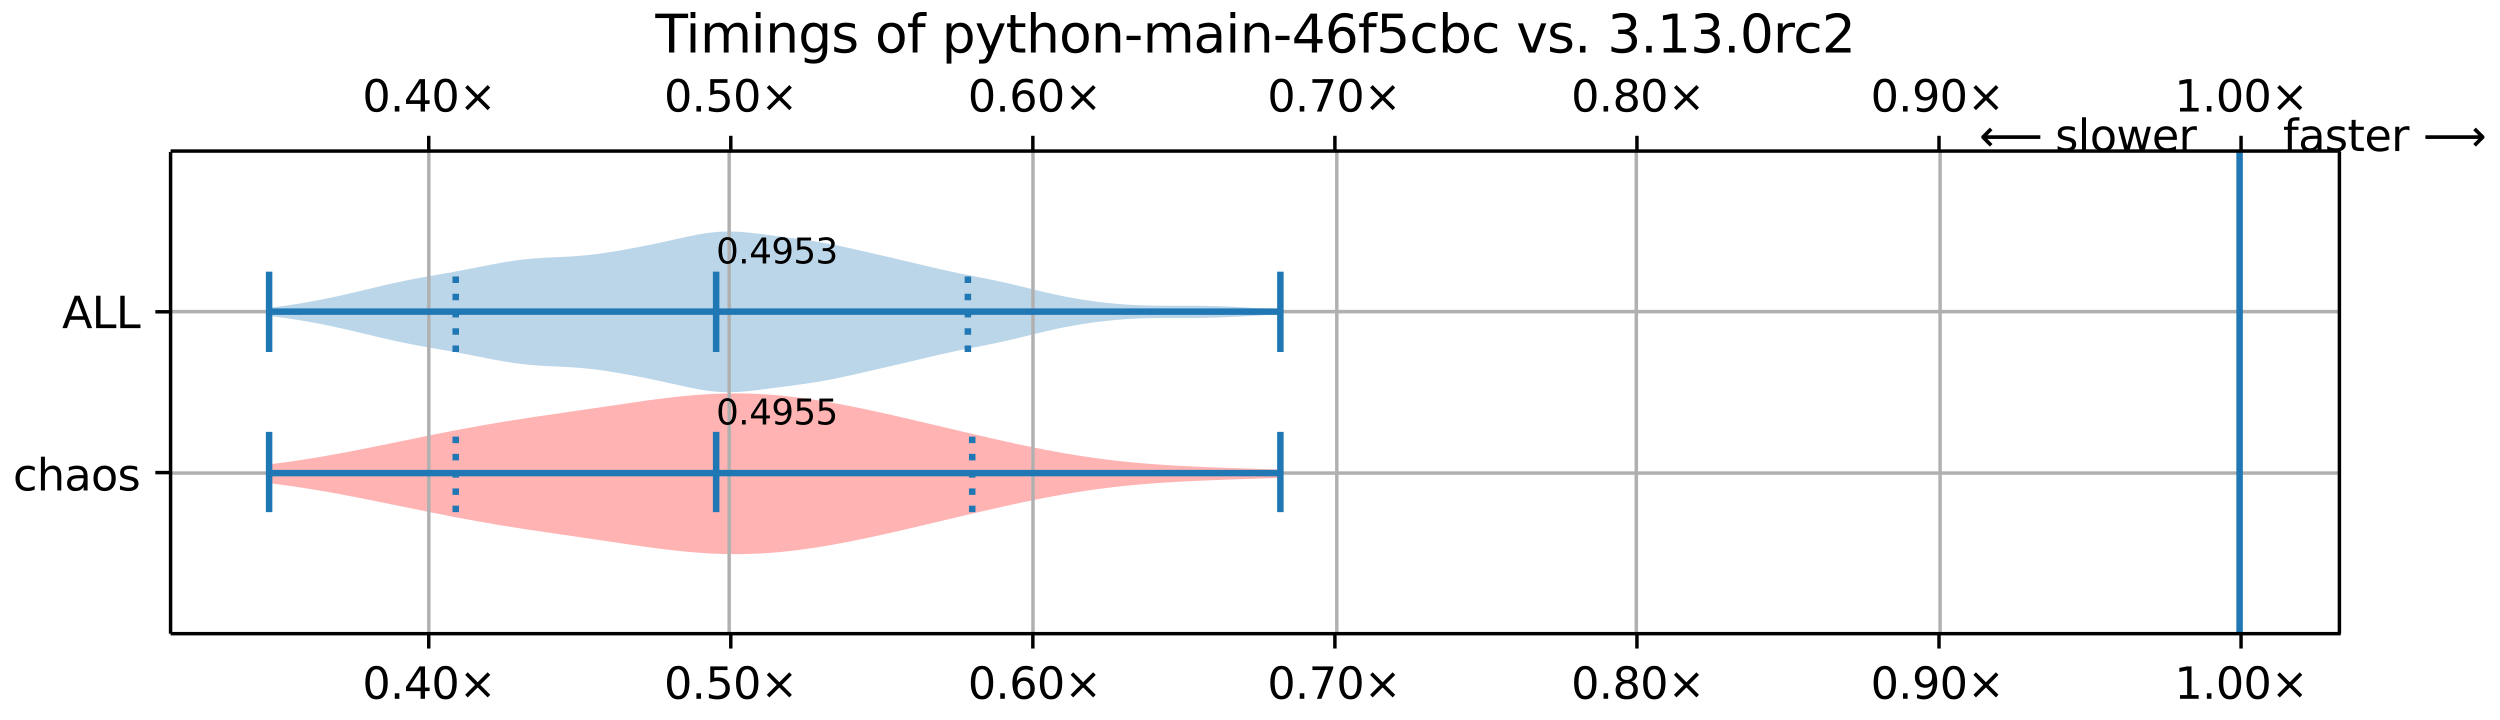 <?xml version="1.0" encoding="UTF-8"?>
<!DOCTYPE svg  PUBLIC '-//W3C//DTD SVG 1.1//EN'  'http://www.w3.org/Graphics/SVG/1.1/DTD/svg11.dtd'>
<svg width="576pt" height="166pt" version="1.1" viewBox="0 0 576 166" xmlns="http://www.w3.org/2000/svg" xmlns:xlink="http://www.w3.org/1999/xlink">
<defs>
<style type="text/css">*{stroke-linejoin: round; stroke-linecap: butt}</style>
</defs>
<path d="m0 166h576v-166h-576z" fill="#fff"/>
<path d="m39.3 146h500v-111h-500z" fill="#fff"/>
<path d="m62 107v4.32l2.35 0.298 2.35 0.322 2.35 0.345 2.35 0.368 2.35 0.389 2.35 0.409 2.35 0.428 2.35 0.444 2.35 0.457 2.35 0.468 2.35 0.476 2.35 0.481 9.41 1.92 4.71 0.922 2.35 0.445 2.35 0.433 2.35 0.419 2.35 0.406 2.35 0.393 4.71 0.751 25.9 3.81 2.35 0.326 2.35 0.312 2.35 0.292 2.35 0.266 2.35 0.235 2.35 0.198 2.35 0.157 2.35 0.111 2.35 0.063 2.35 0.012 2.35-0.04 2.35-0.092 2.35-0.143 2.35-0.193 2.35-0.24 2.35-0.284 2.35-0.325 2.35-0.363 2.35-0.397 2.35-0.427 2.35-0.454 2.35-0.477 2.35-0.497 2.35-0.513 4.71-1.06 14.1-3.33 2.35-0.552 2.35-0.546 2.35-0.538 2.35-0.528 2.35-0.515 2.35-0.501 2.35-0.484 2.35-0.464 2.35-0.442 2.35-0.418 2.35-0.392 2.35-0.365 2.35-0.337 2.35-0.308 2.35-0.28 2.35-0.252 2.35-0.226 2.35-0.201 2.35-0.178 2.35-0.157 2.35-0.139 2.35-0.124 2.35-0.111 2.35-0.1 2.35-0.092 2.35-0.086 2.35-0.082 2.35-0.08 7.06-0.233v-1.91l-7.06-0.233-2.35-0.08-2.35-0.082-2.35-0.086-2.35-0.092-2.35-0.1-2.35-0.111-2.35-0.124-2.35-0.139-2.35-0.157-2.35-0.178-2.35-0.201-2.35-0.226-2.35-0.252-2.35-0.28-2.35-0.308-2.35-0.337-2.35-0.365-2.35-0.392-2.35-0.418-2.35-0.442-2.35-0.464-2.35-0.484-2.35-0.501-2.35-0.515-2.35-0.528-2.35-0.538-2.35-0.546-2.35-0.552-2.35-0.556-11.8-2.77-4.71-1.06-2.35-0.513-2.35-0.497-2.35-0.477-2.35-0.454-2.35-0.427-2.35-0.397-2.35-0.363-2.35-0.325-2.35-0.284-2.35-0.24-2.35-0.193-2.35-0.143-2.35-0.092-2.35-0.04-2.35 0.012-2.35 0.063-2.35 0.111-2.35 0.157-2.35 0.198-2.35 0.235-2.35 0.266-2.35 0.292-2.35 0.312-25.9 3.78-4.71 0.731-2.35 0.381-2.35 0.393-2.35 0.406-2.35 0.419-2.35 0.433-4.71 0.901-14.1 2.87-2.35 0.476-2.35 0.468-2.35 0.457-2.35 0.444-2.35 0.428-2.35 0.409-2.35 0.389-2.35 0.368-2.35 0.345-2.35 0.322-2.35 0.298z" clip-path="url(#b)" fill="#f00" fill-opacity=".3"/>
<path d="m62 70.9v1.89l2.35 0.29 2.35 0.331 2.35 0.37 2.35 0.405 2.35 0.44 2.35 0.475 2.35 0.508 2.35 0.538 2.35 0.559 4.71 1.13 2.35 0.537 2.35 0.504 2.35 0.467 2.35 0.437 4.71 0.831 2.35 0.422 2.35 0.439 2.35 0.456 4.71 0.921 2.35 0.425 2.35 0.369 2.35 0.297 2.35 0.219 2.35 0.153 4.71 0.224 2.35 0.141 2.35 0.197 2.35 0.264 2.35 0.327 2.35 0.377 2.35 0.412 2.35 0.437 2.35 0.459 2.35 0.485 2.35 0.511 4.71 1.05 2.35 0.472 2.35 0.377 2.35 0.242 2.35 0.084 2.35-0.069 2.35-0.193 2.35-0.273 4.71-0.623 4.71-0.621 2.35-0.335 2.35-0.376 2.35-0.427 2.35-0.476 2.35-0.513 11.8-2.71 4.71-1.12 2.35-0.556 2.35-0.538 2.35-0.512 2.35-0.483 2.35-0.464 2.35-0.461 2.35-0.476 2.35-0.507 2.35-0.542 4.71-1.15 2.35-0.566 2.35-0.532 2.35-0.485 2.35-0.433 2.35-0.38 2.35-0.33 2.35-0.281 2.35-0.233 2.35-0.182 2.35-0.131 2.35-0.082 2.35-0.04 2.35-0.011 4.71 0.003 2.35-0.015 2.35-0.038 2.35-0.064 2.35-0.089 2.35-0.111 9.41-0.535v-1.13l-2.35-0.135-7.06-0.4-2.35-0.111-2.35-0.089-2.35-0.064-2.35-0.038-2.35-0.015-4.71 0.003-2.35-0.011-2.35-0.04-2.35-0.082-2.35-0.131-2.35-0.182-2.35-0.233-2.35-0.281-2.35-0.33-2.35-0.38-2.35-0.433-2.35-0.485-2.35-0.532-2.35-0.566-4.71-1.15-2.35-0.542-2.35-0.507-2.35-0.476-2.35-0.461-2.35-0.464-2.35-0.483-2.35-0.512-2.35-0.538-2.35-0.556-7.06-1.67-9.41-2.16-2.35-0.513-2.35-0.476-2.35-0.427-2.35-0.376-2.35-0.335-4.71-0.621-4.71-0.623-2.35-0.273-2.35-0.193-2.35-0.069-2.35 0.084-2.35 0.242-2.35 0.377-2.35 0.472-4.71 1.05-2.35 0.511-2.35 0.485-2.35 0.459-2.35 0.437-2.35 0.412-2.35 0.377-2.35 0.327-2.35 0.264-2.35 0.197-2.35 0.141-4.71 0.224-2.35 0.153-2.35 0.219-2.35 0.297-2.35 0.369-2.35 0.425-4.71 0.921-2.35 0.456-2.35 0.439-2.35 0.422-4.71 0.831-2.35 0.437-2.35 0.467-2.35 0.504-2.35 0.537-4.71 1.13-2.35 0.559-2.35 0.538-2.35 0.508-2.35 0.475-2.35 0.44-2.35 0.405-2.35 0.37-2.35 0.331-2.35 0.29z" clip-path="url(#b)" fill="#1f77b4" fill-opacity=".3"/>
<path d="m98.8 146v-111" clip-path="url(#b)" fill="none" stroke="#b0b0b0" stroke-linecap="square" stroke-width=".8"/>
<defs>
<path id="e" d="m0 0v3.5" stroke="#000" stroke-width=".8"/>
</defs>
<use x="98.781" y="145.922" stroke="#000000" stroke-width=".8" xlink:href="#e"/>
<defs>
<path id="f" d="m0 0v-3.5" stroke="#000" stroke-width=".8"/>
</defs>
<use x="98.781" y="34.796" stroke="#000000" stroke-width=".8" xlink:href="#f"/>
<g transform="translate(83.5 161) scale(.1 -.1)">
<defs>
<path id="a" transform="scale(.016)" d="m2034 4250q-487 0-733-480-245-479-245-1442 0-959 245-1439 246-480 733-480 491 0 736 480 246 480 246 1439 0 963-246 1442-245 480-736 480zm0 500q785 0 1199-621 414-620 414-1801 0-1178-414-1799-414-620-1199-620-784 0-1198 620-414 621-414 1799 0 1181 414 1801 414 621 1198 621z"/>
<path id="c" transform="scale(.016)" d="m684 794h660v-794h-660v794z"/>
<path id="i" transform="scale(.016)" d="m2419 4116-1594-2491h1594v2491zm-166 550h794v-3041h666v-525h-666v-1100h-628v1100h-2106v609l1940 2957z"/>
<path id="d" transform="scale(.016)" d="m4488 3438-1429-1435 1429-1428-372-378-1435 1434-1434-1434-369 378 1425 1428-1425 1435 369 378 1434-1435 1435 1435 372-378z"/>
</defs>
<use xlink:href="#a"/>
<use x="63.623" xlink:href="#c"/>
<use x="95.41" xlink:href="#i"/>
<use x="159.033" xlink:href="#a"/>
<use x="222.656" xlink:href="#d"/>
</g>
<g transform="translate(83.5 25.7) scale(.1 -.1)">
<use xlink:href="#a"/>
<use x="63.623" xlink:href="#c"/>
<use x="95.41" xlink:href="#i"/>
<use x="159.033" xlink:href="#a"/>
<use x="222.656" xlink:href="#d"/>
</g>
<path d="m168 146v-111" clip-path="url(#b)" fill="none" stroke="#b0b0b0" stroke-linecap="square" stroke-width=".8"/>
<use x="168.374" y="145.922" stroke="#000000" stroke-width=".8" xlink:href="#e"/>
<use x="168.374" y="34.796" stroke="#000000" stroke-width=".8" xlink:href="#f"/>
<g transform="translate(153 161) scale(.1 -.1)">
<defs>
<path id="g" transform="scale(.016)" d="m691 4666h2478v-532h-1900v-1143q137 47 274 70 138 23 276 23 781 0 1237-428 457-428 457-1159 0-753-469-1171-469-417-1322-417-294 0-599 50-304 50-629 150v635q281-153 581-228t634-75q541 0 856 284 316 284 316 772 0 487-316 771-315 285-856 285-253 0-505-56-251-56-513-175v2344z"/>
</defs>
<use xlink:href="#a"/>
<use x="63.623" xlink:href="#c"/>
<use x="95.41" xlink:href="#g"/>
<use x="159.033" xlink:href="#a"/>
<use x="222.656" xlink:href="#d"/>
</g>
<g transform="translate(153 25.7) scale(.1 -.1)">
<use xlink:href="#a"/>
<use x="63.623" xlink:href="#c"/>
<use x="95.41" xlink:href="#g"/>
<use x="159.033" xlink:href="#a"/>
<use x="222.656" xlink:href="#d"/>
</g>
<path d="m238 146v-111" clip-path="url(#b)" fill="none" stroke="#b0b0b0" stroke-linecap="square" stroke-width=".8"/>
<use x="237.967" y="145.922" stroke="#000000" stroke-width=".8" xlink:href="#e"/>
<use x="237.967" y="34.796" stroke="#000000" stroke-width=".8" xlink:href="#f"/>
<g transform="translate(223 161) scale(.1 -.1)">
<defs>
<path id="r" transform="scale(.016)" d="m2113 2584q-425 0-674-291-248-290-248-796 0-503 248-796 249-292 674-292t673 292q248 293 248 796 0 506-248 796-248 291-673 291zm1253 1979v-575q-238 112-480 171-242 60-480 60-625 0-955-422-329-422-376-1275 184 272 462 417 279 145 613 145 703 0 1111-427 408-426 408-1160 0-719-425-1154-425-434-1131-434-810 0-1238 620-428 621-428 1799 0 1106 525 1764t1409 658q238 0 480-47t505-140z"/>
</defs>
<use xlink:href="#a"/>
<use x="63.623" xlink:href="#c"/>
<use x="95.41" xlink:href="#r"/>
<use x="159.033" xlink:href="#a"/>
<use x="222.656" xlink:href="#d"/>
</g>
<g transform="translate(223 25.7) scale(.1 -.1)">
<use xlink:href="#a"/>
<use x="63.623" xlink:href="#c"/>
<use x="95.41" xlink:href="#r"/>
<use x="159.033" xlink:href="#a"/>
<use x="222.656" xlink:href="#d"/>
</g>
<path d="m308 146v-111" clip-path="url(#b)" fill="none" stroke="#b0b0b0" stroke-linecap="square" stroke-width=".8"/>
<use x="307.56" y="145.922" stroke="#000000" stroke-width=".8" xlink:href="#e"/>
<use x="307.56" y="34.796" stroke="#000000" stroke-width=".8" xlink:href="#f"/>
<g transform="translate(292 161) scale(.1 -.1)">
<defs>
<path id="ab" transform="scale(.016)" d="m525 4666h3e3v-269l-1694-4397h-659l1594 4134h-2241v532z"/>
</defs>
<use xlink:href="#a"/>
<use x="63.623" xlink:href="#c"/>
<use x="95.41" xlink:href="#ab"/>
<use x="159.033" xlink:href="#a"/>
<use x="222.656" xlink:href="#d"/>
</g>
<g transform="translate(292 25.7) scale(.1 -.1)">
<use xlink:href="#a"/>
<use x="63.623" xlink:href="#c"/>
<use x="95.41" xlink:href="#ab"/>
<use x="159.033" xlink:href="#a"/>
<use x="222.656" xlink:href="#d"/>
</g>
<path d="m377 146v-111" clip-path="url(#b)" fill="none" stroke="#b0b0b0" stroke-linecap="square" stroke-width=".8"/>
<use x="377.152" y="145.922" stroke="#000000" stroke-width=".8" xlink:href="#e"/>
<use x="377.152" y="34.796" stroke="#000000" stroke-width=".8" xlink:href="#f"/>
<g transform="translate(362 161) scale(.1 -.1)">
<defs>
<path id="aa" transform="scale(.016)" d="m2034 2216q-450 0-708-241-257-241-257-662 0-422 257-663 258-241 708-241t709 242q260 243 260 662 0 421-258 662-257 241-711 241zm-631 268q-406 100-633 378-226 279-226 679 0 559 398 884 399 325 1092 325 697 0 1094-325t397-884q0-400-227-679-226-278-629-378 456-106 710-416 255-309 255-755 0-679-414-1042-414-362-1186-362-771 0-1186 362-414 363-414 1042 0 446 256 755 257 310 713 416zm-231 997q0-362 226-565 227-203 636-203 407 0 636 203 230 203 230 565 0 363-230 566-229 203-636 203-409 0-636-203-226-203-226-566z"/>
</defs>
<use xlink:href="#a"/>
<use x="63.623" xlink:href="#c"/>
<use x="95.41" xlink:href="#aa"/>
<use x="159.033" xlink:href="#a"/>
<use x="222.656" xlink:href="#d"/>
</g>
<g transform="translate(362 25.7) scale(.1 -.1)">
<use xlink:href="#a"/>
<use x="63.623" xlink:href="#c"/>
<use x="95.41" xlink:href="#aa"/>
<use x="159.033" xlink:href="#a"/>
<use x="222.656" xlink:href="#d"/>
</g>
<path d="m447 146v-111" clip-path="url(#b)" fill="none" stroke="#b0b0b0" stroke-linecap="square" stroke-width=".8"/>
<use x="446.745" y="145.922" stroke="#000000" stroke-width=".8" xlink:href="#e"/>
<use x="446.745" y="34.796" stroke="#000000" stroke-width=".8" xlink:href="#f"/>
<g transform="translate(431 161) scale(.1 -.1)">
<defs>
<path id="l" transform="scale(.016)" d="m703 97v575q238-113 481-172 244-59 479-59 625 0 954 420 330 420 377 1277-181-269-460-413-278-144-615-144-700 0-1108 423-408 424-408 1159 0 718 425 1152 425 435 1131 435 810 0 1236-621 427-620 427-1801 0-1103-524-1761-523-658-1407-658-238 0-482 47-243 47-506 141zm1256 1978q425 0 673 290 249 291 249 798 0 503-249 795-248 292-673 292t-673-292-248-795q0-507 248-798 248-290 673-290z"/>
</defs>
<use xlink:href="#a"/>
<use x="63.623" xlink:href="#c"/>
<use x="95.41" xlink:href="#l"/>
<use x="159.033" xlink:href="#a"/>
<use x="222.656" xlink:href="#d"/>
</g>
<g transform="translate(431 25.7) scale(.1 -.1)">
<use xlink:href="#a"/>
<use x="63.623" xlink:href="#c"/>
<use x="95.41" xlink:href="#l"/>
<use x="159.033" xlink:href="#a"/>
<use x="222.656" xlink:href="#d"/>
</g>
<path d="m516 146v-111" clip-path="url(#b)" fill="none" stroke="#b0b0b0" stroke-linecap="square" stroke-width=".8"/>
<use x="516.338" y="145.922" stroke="#000000" stroke-width=".8" xlink:href="#e"/>
<use x="516.338" y="34.796" stroke="#000000" stroke-width=".8" xlink:href="#f"/>
<g transform="translate(501 161) scale(.1 -.1)">
<defs>
<path id="t" transform="scale(.016)" d="m794 531h1031v3560l-1122-225v575l1116 225h631v-4135h1031v-531h-2687v531z"/>
</defs>
<use xlink:href="#t"/>
<use x="63.623" xlink:href="#c"/>
<use x="95.41" xlink:href="#a"/>
<use x="159.033" xlink:href="#a"/>
<use x="222.656" xlink:href="#d"/>
</g>
<g transform="translate(501 25.7) scale(.1 -.1)">
<use xlink:href="#t"/>
<use x="63.623" xlink:href="#c"/>
<use x="95.41" xlink:href="#a"/>
<use x="159.033" xlink:href="#a"/>
<use x="222.656" xlink:href="#d"/>
</g>
<path d="m39.3 109h500" clip-path="url(#b)" fill="none" stroke="#b0b0b0" stroke-linecap="square" stroke-width=".8"/>
<defs>
<path id="u" d="m0 0h-3.5" stroke="#000" stroke-width=".8"/>
</defs>
<use x="39.292" y="108.88" stroke="#000000" stroke-width=".8" xlink:href="#u"/>
<g transform="translate(3 113) scale(.1 -.1)">
<defs>
<path id="k" transform="scale(.016)" d="m3122 3366v-538q-244 135-489 202t-495 67q-560 0-870-355-309-354-309-995t309-996q310-354 870-354 250 0 495 67t489 202v-532q-241-112-499-168-257-57-548-57-791 0-1257 497-465 497-465 1341 0 856 470 1346 471 491 1290 491 265 0 518-55 253-54 491-163z"/>
<path id="x" transform="scale(.016)" d="m3513 2113v-2113h-575v2094q0 497-194 743-194 247-581 247-466 0-735-297-269-296-269-809v-1978h-578v4863h578v-1907q207 316 486 472 280 156 646 156 603 0 912-373 310-373 310-1098z"/>
<path id="q" transform="scale(.016)" d="m2194 1759q-697 0-966-159t-269-544q0-306 202-486 202-179 548-179 479 0 768 339t289 901v128h-572zm1147 238v-2e3h-575v531q-197-318-491-470t-719-152q-537 0-855 302-317 302-317 808 0 590 395 890 396 300 1180 300h807v57q0 397-261 614t-733 217q-300 0-585-72-284-72-546-216v532q315 122 612 182 297 61 578 61 760 0 1135-394 375-393 375-1193z"/>
<path id="j" transform="scale(.016)" d="m1959 3097q-462 0-731-361t-269-989 267-989q268-361 733-361 460 0 728 362 269 363 269 988 0 622-269 986-268 364-728 364zm0 487q750 0 1178-488 429-487 429-1349 0-859-429-1349-428-489-1178-489-753 0-1180 489-426 490-426 1349 0 862 426 1349 427 488 1180 488z"/>
<path id="h" transform="scale(.016)" d="m2834 3397v-544q-243 125-506 187-262 63-544 63-428 0-642-131t-214-394q0-200 153-314t616-217l197-44q612-131 870-370t258-667q0-488-386-773-386-284-1061-284-281 0-586 55t-642 164v594q319-166 628-249 309-82 613-82 406 0 624 139 219 139 219 392 0 234-158 359-157 125-692 241l-200 47q-534 112-772 345-237 233-237 639 0 494 350 762 350 269 994 269 318 0 599-47 282-46 519-140z"/>
</defs>
<use xlink:href="#k"/>
<use x="54.98" xlink:href="#x"/>
<use x="118.359" xlink:href="#q"/>
<use x="179.639" xlink:href="#j"/>
<use x="240.82" xlink:href="#h"/>
</g>
<path d="m39.3 71.8h500" clip-path="url(#b)" fill="none" stroke="#b0b0b0" stroke-linecap="square" stroke-width=".8"/>
<use x="39.292" y="71.838" stroke="#000000" stroke-width=".8" xlink:href="#u"/>
<g transform="translate(14.3 75.6) scale(.1 -.1)">
<defs>
<path id="al" transform="scale(.016)" d="m2188 4044-857-2322h1716l-859 2322zm-357 622h716l1778-4666h-656l-425 1197h-2103l-425-1197h-666l1781 4666z"/>
<path id="z" transform="scale(.016)" d="m628 4666h631v-4135h2272v-531h-2903v4666z"/>
</defs>
<use xlink:href="#al"/>
<use x="68.408" xlink:href="#z"/>
<use x="124.121" xlink:href="#z"/>
</g>
<path d="m516 146v-111" clip-path="url(#b)" fill="none" stroke="#1f77b4" stroke-linecap="square" stroke-width="1.5"/>
<g fill="none" stroke="#1f77b4" stroke-width="1.5">
<path d="m165 118v-18.5" clip-path="url(#b)"/>
<path d="m165 81.1v-18.5" clip-path="url(#b)"/>
</g>
<g fill="none" stroke="#1f77b4" stroke-width="1.5">
<path d="m295 118v-18.5" clip-path="url(#b)"/>
<path d="m295 81.1v-18.5" clip-path="url(#b)"/>
</g>
<g fill="none" stroke="#1f77b4" stroke-width="1.5">
<path d="m62 118v-18.5" clip-path="url(#b)"/>
<path d="m62 81.1v-18.5" clip-path="url(#b)"/>
</g>
<g fill="none" stroke="#1f77b4" stroke-width="1.5">
<path d="m62 109h233" clip-path="url(#b)"/>
<path d="m62 71.8h233" clip-path="url(#b)"/>
</g>
<g fill="none" stroke="#1f77b4" stroke-dasharray="1.5,2.475" stroke-width="1.5">
<path d="m105 118v-18.5" clip-path="url(#b)"/>
<path d="m224 118v-18.5" clip-path="url(#b)"/>
<path d="m105 81.1v-18.5" clip-path="url(#b)"/>
<path d="m223 81.1v-18.5" clip-path="url(#b)"/>
</g>
<path d="m39.3 146v-111" fill="none" stroke="#000" stroke-linecap="square" stroke-width=".8"/>
<path d="m539 146v-111" fill="none" stroke="#000" stroke-linecap="square" stroke-width=".8"/>
<path d="m39.3 146h500" fill="none" stroke="#000" stroke-linecap="square" stroke-width=".8"/>
<path d="m39.3 34.8h500" fill="none" stroke="#000" stroke-linecap="square" stroke-width=".8"/>
<g transform="translate(165 97.8) scale(.08 -.08)">
<use xlink:href="#a"/>
<use x="63.623" xlink:href="#c"/>
<use x="95.41" xlink:href="#i"/>
<use x="159.033" xlink:href="#l"/>
<use x="222.656" xlink:href="#g"/>
<use x="286.279" xlink:href="#g"/>
</g>
<g transform="translate(165 60.7) scale(.08 -.08)">
<defs>
<path id="s" transform="scale(.016)" d="m2597 2516q453-97 707-404 255-306 255-756 0-690-475-1069-475-378-1350-378-293 0-604 58t-642 174v609q262-153 574-231 313-78 654-78 593 0 904 234t311 681q0 413-289 645-289 233-804 233h-544v519h569q465 0 712 186t247 536q0 359-255 551-254 193-729 193-260 0-557-57-297-56-653-174v562q360 100 674 150t592 50q719 0 1137-327 419-326 419-882 0-388-222-655t-631-370z"/>
</defs>
<use xlink:href="#a"/>
<use x="63.623" xlink:href="#c"/>
<use x="95.41" xlink:href="#i"/>
<use x="159.033" xlink:href="#l"/>
<use x="222.656" xlink:href="#g"/>
<use x="286.279" xlink:href="#s"/>
</g>
<g transform="translate(526 34.8) scale(.1 -.1)">
<defs>
<path id="p" transform="scale(.016)" d="m2375 4863v-479h-550q-309 0-430-125-120-125-120-450v-309h947v-447h-947v-3053h-578v3053h-550v447h550v244q0 584 272 851 272 268 862 268h544z"/>
<path id="v" transform="scale(.016)" d="m1172 4494v-994h1184v-447h-1184v-1900q0-428 117-550t477-122h590v-481h-590q-666 0-919 248-253 249-253 905v1900h-422v447h422v994h578z"/>
<path id="y" transform="scale(.016)" d="m3597 1894v-281h-2644q38-594 358-905t892-311q331 0 642 81t618 244v-544q-310-131-635-200t-659-69q-838 0-1327 487-489 488-489 1320 0 859 464 1363 464 505 1252 505 706 0 1117-455 411-454 411-1235zm-575 169q-6 471-264 752-258 282-683 282-481 0-770-272t-333-766l2050 4z"/>
<path id="m" transform="scale(.016)" d="m2631 2963q-97 56-211 82-114 27-251 27-488 0-749-317t-261-911v-1844h-578v3500h578v-544q182 319 472 473 291 155 707 155 59 0 131-8 72-7 159-23l3-590z"/>
<path id="an" transform="scale(.016)" d="m8863 2147v-281l-1229-1228-375 375 729 728h-7622v531h7622l-729 728 375 375 1229-1228z"/>
</defs>
<use xlink:href="#p"/>
<use x="35.205" xlink:href="#q"/>
<use x="96.484" xlink:href="#h"/>
<use x="148.584" xlink:href="#v"/>
<use x="187.793" xlink:href="#y"/>
<use x="249.316" xlink:href="#m"/>
<use x="290.43" xlink:href="#DejaVuSans-20"/>
<use x="322.217" xlink:href="#an"/>
</g>
<g transform="translate(456 34.8) scale(.1 -.1)">
<defs>
<path id="ao" transform="scale(.016)" d="m313 1866v281l1228 1228 375-375-728-728h7621v-531h-7621l728-728-375-375-1228 1228z"/>
<path id="ah" transform="scale(.016)" d="m603 4863h575v-4863h-575v4863z"/>
<path id="ae" transform="scale(.016)" d="m269 3500h575l719-2731 715 2731h678l719-2731 716 2731h575l-916-3500h-678l-753 2869-756-2869h-679l-915 3500z"/>
</defs>
<use xlink:href="#ao"/>
<use x="143.359" xlink:href="#DejaVuSans-20"/>
<use x="175.146" xlink:href="#h"/>
<use x="227.246" xlink:href="#ah"/>
<use x="255.029" xlink:href="#j"/>
<use x="316.211" xlink:href="#ae"/>
<use x="397.998" xlink:href="#y"/>
<use x="459.521" xlink:href="#m"/>
</g>
<g transform="translate(151 12.1) scale(.12 -.12)">
<defs>
<path id="ak" transform="scale(.016)" d="m-19 4666h3947v-532h-1656v-4134h-634v4134h-1657v532z"/>
<path id="o" transform="scale(.016)" d="m603 3500h575v-3500h-575v3500zm0 1363h575v-729h-575v729z"/>
<path id="w" transform="scale(.016)" d="m3328 2828q216 388 516 572t706 184q547 0 844-383 297-382 297-1088v-2113h-578v2094q0 503-179 746-178 244-543 244-447 0-707-297-259-296-259-809v-1978h-578v2094q0 506-178 748t-550 242q-441 0-701-298-259-298-259-808v-1978h-578v3500h578v-544q197 322 472 475t653 153q382 0 649-194 267-193 395-562z"/>
<path id="n" transform="scale(.016)" d="m3513 2113v-2113h-575v2094q0 497-194 743-194 247-581 247-466 0-735-297-269-296-269-809v-1978h-578v3500h578v-544q207 316 486 472 280 156 646 156 603 0 912-373 310-373 310-1098z"/>
<path id="ai" transform="scale(.016)" d="m2906 1791q0 625-258 968-257 344-723 344-462 0-720-344-258-343-258-968 0-622 258-966t720-344q466 0 723 344 258 344 258 966zm575-1357q0-893-397-1329-396-436-1215-436-303 0-572 45t-522 139v559q253-137 500-202 247-66 503-66 566 0 847 295t281 892v285q-178-310-456-463t-666-153q-643 0-1037 490-394 491-394 1301 0 812 394 1302 394 491 1037 491 388 0 666-153t456-462v531h575v-3066z"/>
<path id="ag" transform="scale(.016)" d="m1159 525v-1856h-578v4831h578v-531q182 312 458 463 277 152 661 152 638 0 1036-506 399-506 399-1331t-399-1332q-398-506-1036-506-384 0-661 152-276 152-458 464zm1957 1222q0 634-261 995t-717 361q-457 0-718-361t-261-995 261-995 718-361q456 0 717 361t261 995z"/>
<path id="ad" transform="scale(.016)" d="m2059-325q-243-625-475-815-231-191-618-191h-460v481h338q237 0 368 113 132 112 291 531l103 262-1415 3444h609l1094-2737 1094 2737h609l-1538-3825z"/>
<path id="ac" transform="scale(.016)" d="m313 2009h1684v-512h-1684v512z"/>
<path id="aj" transform="scale(.016)" d="m3116 1747q0 634-261 995t-717 361q-457 0-718-361t-261-995 261-995 718-361q456 0 717 361t261 995zm-1957 1222q182 312 458 463 277 152 661 152 638 0 1036-506 399-506 399-1331t-399-1332q-398-506-1036-506-384 0-661 152-276 152-458 464v-525h-578v4863h578v-1894z"/>
<path id="af" transform="scale(.016)" d="m191 3500h609l1094-2937 1094 2937h609l-1313-3500h-781l-1312 3500z"/>
<path id="am" transform="scale(.016)" d="m1228 531h2203v-531h-2962v531q359 372 979 998 621 627 780 809 303 340 423 576 121 236 121 464 0 372-261 606-261 235-680 235-297 0-627-103-329-103-704-313v638q381 153 712 231 332 78 607 78 725 0 1156-363 431-362 431-968 0-288-108-546-107-257-392-607-78-91-497-524-418-433-1181-1211z"/>
</defs>
<use xlink:href="#ak"/>
<use x="57.959" xlink:href="#o"/>
<use x="85.742" xlink:href="#w"/>
<use x="183.154" xlink:href="#o"/>
<use x="210.938" xlink:href="#n"/>
<use x="274.316" xlink:href="#ai"/>
<use x="337.793" xlink:href="#h"/>
<use x="389.893" xlink:href="#DejaVuSans-20"/>
<use x="421.68" xlink:href="#j"/>
<use x="482.861" xlink:href="#p"/>
<use x="518.066" xlink:href="#DejaVuSans-20"/>
<use x="549.854" xlink:href="#ag"/>
<use x="613.33" xlink:href="#ad"/>
<use x="672.51" xlink:href="#v"/>
<use x="711.719" xlink:href="#x"/>
<use x="775.098" xlink:href="#j"/>
<use x="836.279" xlink:href="#n"/>
<use x="899.658" xlink:href="#ac"/>
<use x="935.742" xlink:href="#w"/>
<use x="1033.154" xlink:href="#q"/>
<use x="1094.434" xlink:href="#o"/>
<use x="1122.217" xlink:href="#n"/>
<use x="1185.596" xlink:href="#ac"/>
<use x="1221.68" xlink:href="#i"/>
<use x="1285.303" xlink:href="#r"/>
<use x="1348.926" xlink:href="#p"/>
<use x="1384.131" xlink:href="#g"/>
<use x="1447.754" xlink:href="#k"/>
<use x="1502.734" xlink:href="#aj"/>
<use x="1566.211" xlink:href="#k"/>
<use x="1621.191" xlink:href="#DejaVuSans-20"/>
<use x="1652.979" xlink:href="#af"/>
<use x="1712.158" xlink:href="#h"/>
<use x="1764.258" xlink:href="#c"/>
<use x="1796.045" xlink:href="#DejaVuSans-20"/>
<use x="1827.832" xlink:href="#s"/>
<use x="1891.455" xlink:href="#c"/>
<use x="1923.242" xlink:href="#t"/>
<use x="1986.865" xlink:href="#s"/>
<use x="2050.488" xlink:href="#c"/>
<use x="2082.275" xlink:href="#a"/>
<use x="2145.898" xlink:href="#m"/>
<use x="2184.762" xlink:href="#k"/>
<use x="2239.742" xlink:href="#am"/>
</g>
<defs>
<clipPath id="b">
<rect x="39.3" y="34.8" width="500" height="111"/>
</clipPath>
</defs>
</svg>
